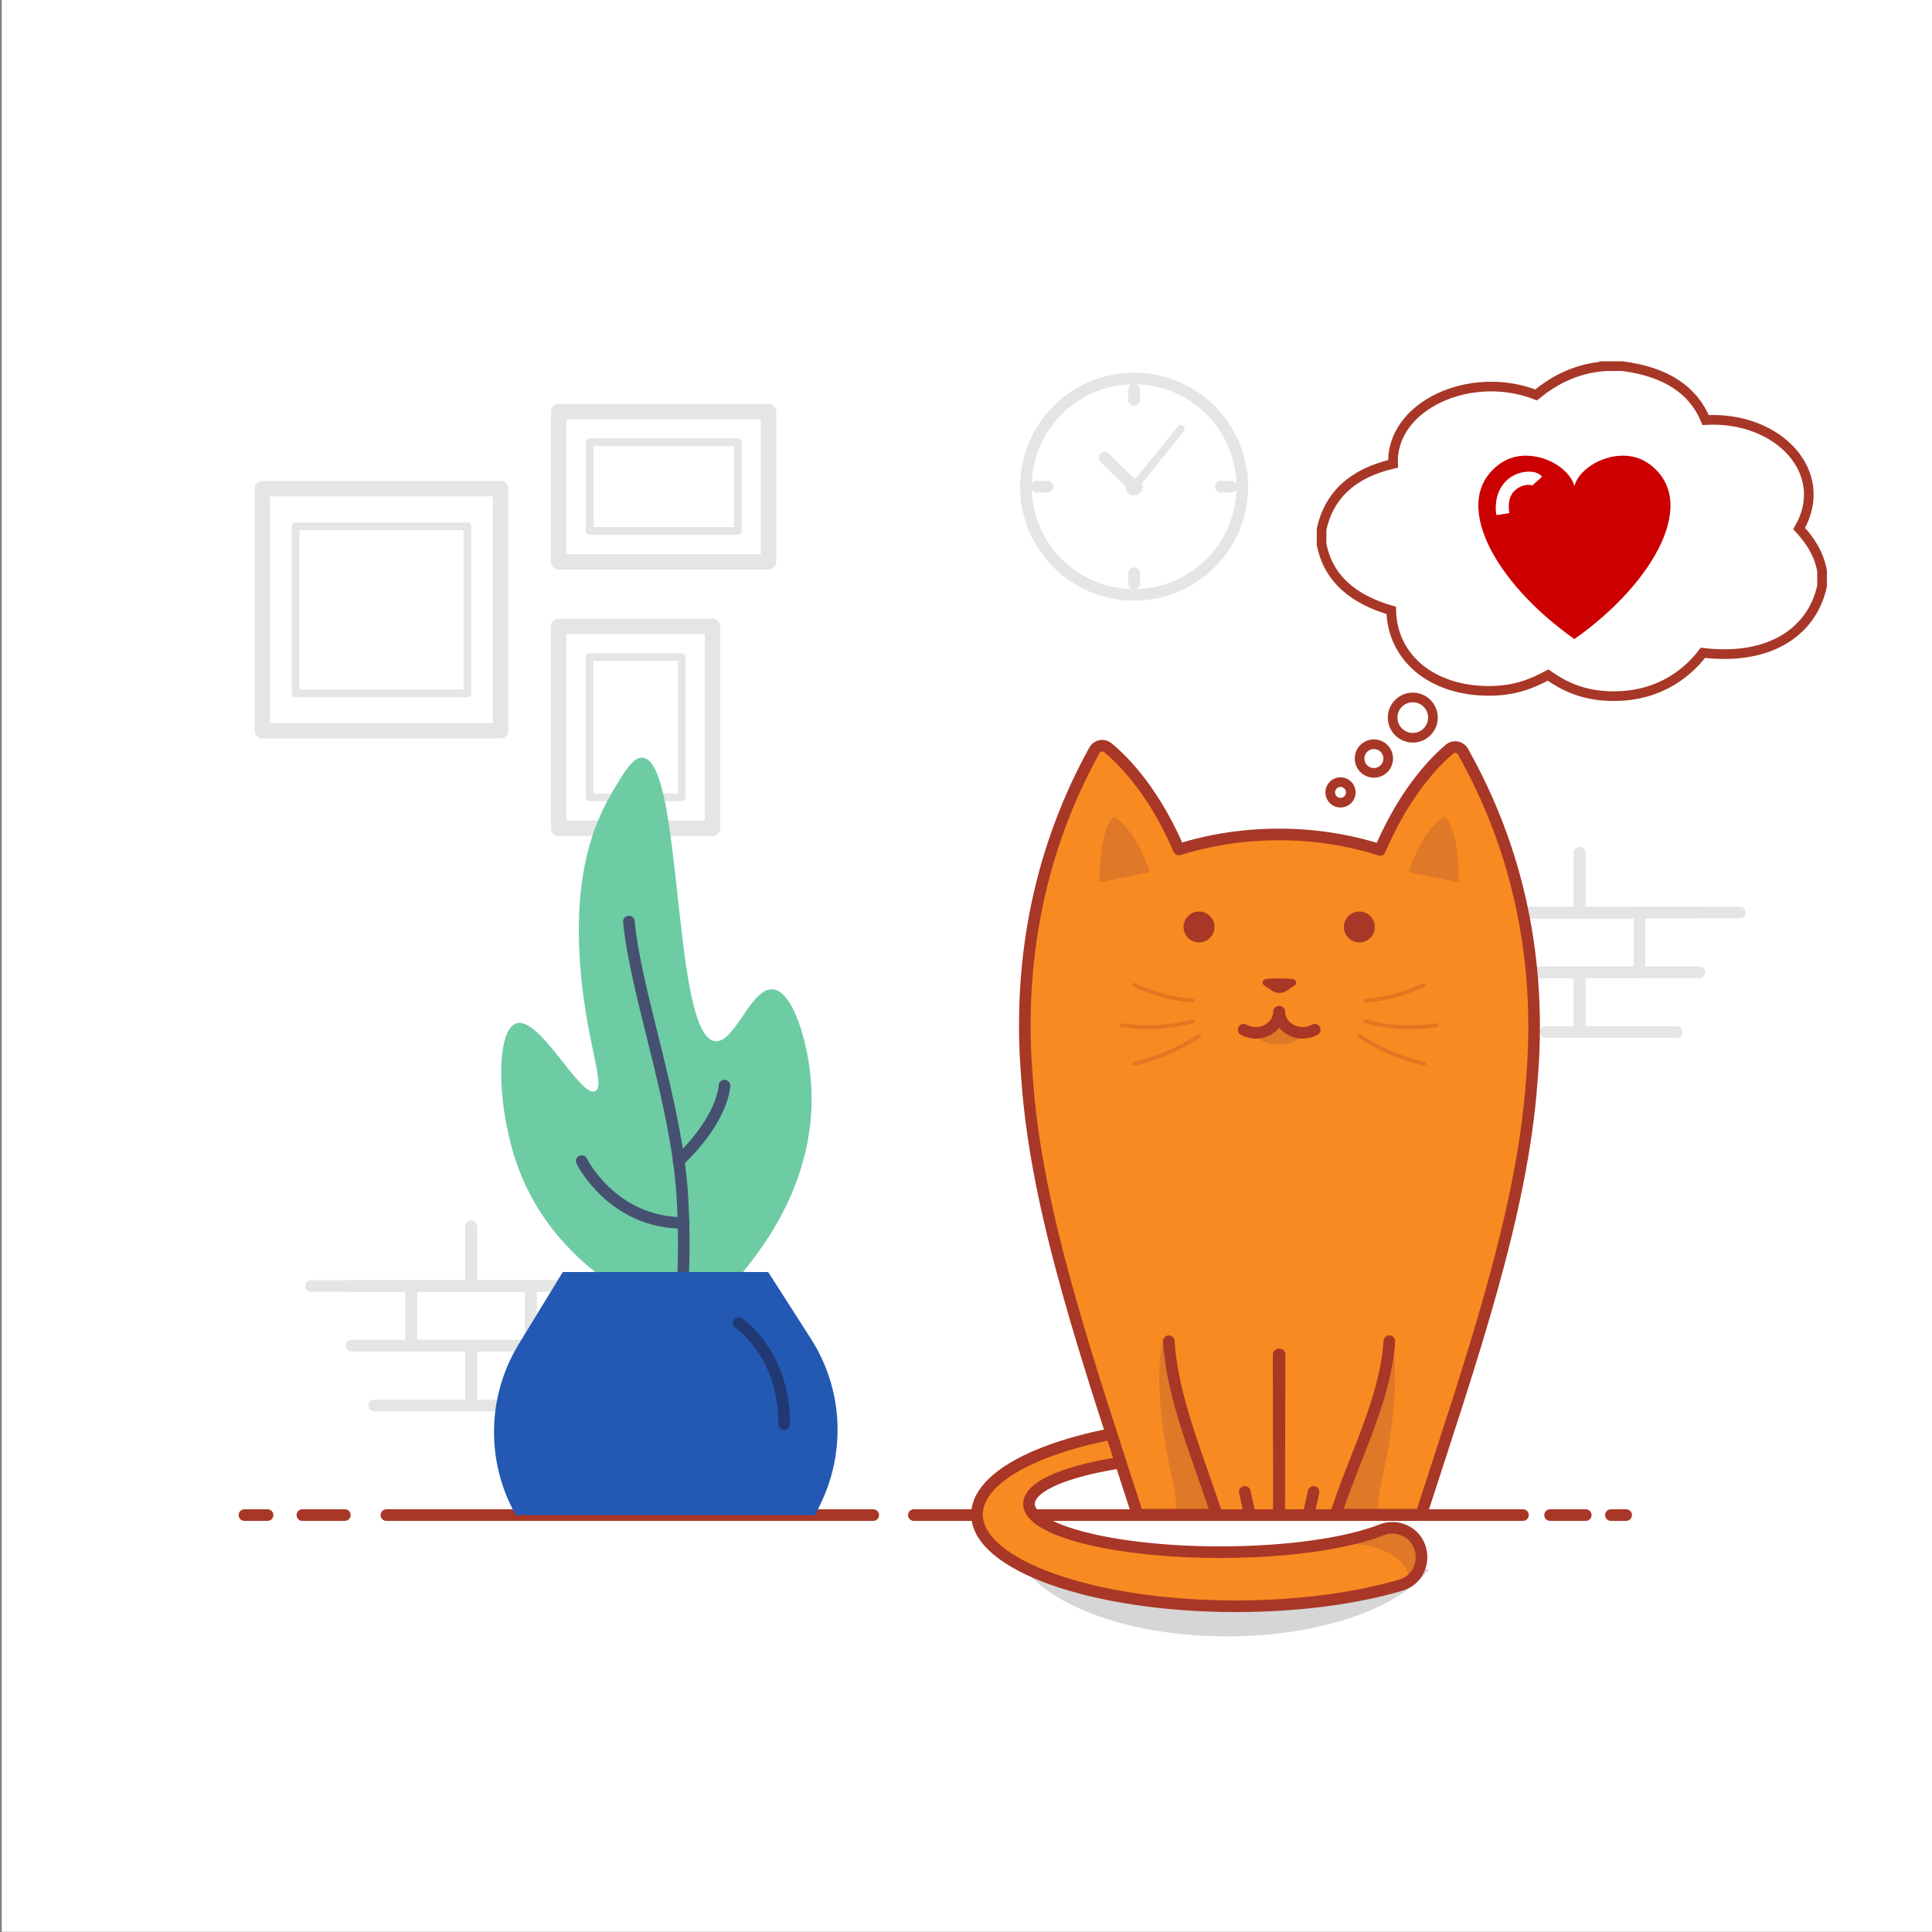 <?xml version="1.0" encoding="UTF-8" standalone="no"?>
<!-- Generator: Adobe Illustrator 23.1.1, SVG Export Plug-In . SVG Version: 6.00 Build 0)  -->

<svg
   version="1.1"
   id="Layer_1"
   x="0px"
   y="0px"
   viewBox="0 0 1000 1000"
   style="enable-background:new 0 0 1000 1000;"
   xml:space="preserve"
   sodipodi:docname="rescatanimal-cat.svg"
   inkscape:version="1.2-dev (ad6ea68b36, 2021-12-06)"
   inkscape:export-filename="/home/ecarreras/Escriptori/rescat-cat.png"
   inkscape:export-xdpi="96"
   inkscape:export-ydpi="96"
   xmlns:inkscape="http://www.inkscape.org/namespaces/inkscape"
   xmlns:sodipodi="http://sodipodi.sourceforge.net/DTD/sodipodi-0.dtd"
   xmlns="http://www.w3.org/2000/svg"
   xmlns:svg="http://www.w3.org/2000/svg"><rect x="0" y="0" width="1000" height="1000" fill="#808080" stroke="none"/><defs
   id="defs15095">
	
	
	
	
	
	
	
	
	
	
	
	
	
	
	
	
	
	
	
	
</defs><sodipodi:namedview
   id="namedview15093"
   pagecolor="#ffffff"
   bordercolor="#666666"
   borderopacity="1.0"
   inkscape:pageshadow="2"
   inkscape:pageopacity="0.0"
   inkscape:pagecheckerboard="0"
   inkscape:blackoutopacity="0.0"
   showgrid="false"
   inkscape:zoom="0.60104076"
   inkscape:cx="331.92424"
   inkscape:cy="686.30952"
   inkscape:window-width="1864"
   inkscape:window-height="1016"
   inkscape:window-x="56"
   inkscape:window-y="27"
   inkscape:window-maximized="1"
   inkscape:current-layer="Layer_1" />
<style
   type="text/css"
   id="style14799">
	.st0{fill:#F4F5F8;}
	.st1{fill:none;stroke:#E5E5E5;stroke-width:6;stroke-linecap:round;stroke-linejoin:round;stroke-miterlimit:10;}
	.st2{fill:#E5E5E5;}
	.st3{fill:none;stroke:#E5E5E5;stroke-width:4;stroke-linecap:round;stroke-linejoin:round;stroke-miterlimit:10;}
	.st4{fill:none;stroke:#E5E5E5;stroke-width:8;stroke-linecap:round;stroke-linejoin:round;stroke-miterlimit:10;}
	.st5{fill:none;stroke:#A83727;stroke-width:6;stroke-linecap:round;stroke-linejoin:round;stroke-miterlimit:10;}
	.st6{fill:#6DCCA3;}
	.st7{fill:none;stroke:#465172;stroke-width:6;stroke-linecap:round;stroke-linejoin:round;stroke-miterlimit:10;}
	.st8{fill:#2359B2;}
	.st9{opacity:0.67;fill:none;stroke:#1E2A54;stroke-width:6;stroke-linecap:round;stroke-linejoin:round;stroke-miterlimit:10;}
	.st10{fill:#D6D6D6;}
	.st11{fill:#F78A21;}
	.st12{opacity:0.26;fill:#9B463D;}
	.st13{fill:#A83727;}
	.st14{opacity:0.24;}
	.st15{fill:none;stroke:#A83727;stroke-width:2;stroke-linecap:round;stroke-linejoin:round;stroke-miterlimit:10;}
</style>
<rect
   id="XMLID_26_-3"
   class="st0"
   width="1000"
   height="1000"
   inkscape:export-filename="/home/ecarreras/Escriptori/rescat-cat.png"
   inkscape:export-xdpi="96"
   inkscape:export-ydpi="96"
   style="enable-background:new 0 0 1000 1000;fill:#ffffff"
   x="0.913"
   y="-0.107" /><g
   fill-rule="evenodd"
   id="g25971"
   transform="matrix(0.234,0,0,0.234,673.169,161.757)"
   style="fill:none;fill-opacity:1;stroke:#a83727;stroke-width:21.366;stroke-miterlimit:4;stroke-dasharray:none;stroke-opacity:1"
   inkscape:export-filename="/home/ecarreras/Escriptori/rescat-dog.png"
   inkscape:export-xdpi="96"
   inkscape:export-ydpi="96"><path
     d="m 675.05,118.63 h 36.48 c 96.625,12.191 157.01,52.777 184.51,119.18 161.09,-8.855 278.21,116.71 206.83,239.95 23.734,25.895 43.535,54.863 50.688,93.742 v 33.383 c -21.312,98.953 -113.02,165.82 -263.57,147.82 -38.734,50.809 -107.66,101.69 -214.92,95.352 -55.441,-3.336 -94.008,-22.656 -127.78,-46.129 -35.566,19.512 -74.09,34.824 -129.74,34.992 -128.76,0.289 -214.89,-74.879 -216.98,-177.98 C 117.791,634.819 61.728,589.795 46.458,512.76 v -33.383 c 16.848,-76.344 69.863,-124.3 158.14,-144.62 -5.305,-128.79 171.27,-209.26 316.32,-152.52 34.539,-28.055 83.402,-58.656 154.13,-63.598 z"
     id="path25963"
     style="fill:none;fill-opacity:1;stroke:#a83727;stroke-width:21.366;stroke-miterlimit:4;stroke-dasharray:none;stroke-opacity:1" /><path
     d="m 292.8,896.04 c 0,24.613 -19.953,44.57 -44.57,44.57 -24.613,0 -44.566,-19.957 -44.566,-44.57 0,-24.613 19.953,-44.566 44.566,-44.566 24.617,0 44.57,19.953 44.57,44.566"
     id="path25965"
     style="fill:none;fill-opacity:1;stroke:#a83727;stroke-width:21.366;stroke-miterlimit:4;stroke-dasharray:none;stroke-opacity:1" /><path
     d="m 193.89,986.62 c 0,17.496 -14.184,31.68 -31.68,31.68 -17.496,0 -31.68,-14.184 -31.68,-31.68 0,-17.496 14.184,-31.68 31.68,-31.68 17.496,0 31.68,14.184 31.68,31.68"
     id="path25967"
     style="fill:none;fill-opacity:1;stroke:#a83727;stroke-width:21.366;stroke-miterlimit:4;stroke-dasharray:none;stroke-opacity:1" /><path
     d="m 111.14,1061.5 c 0,12.578 -10.199,22.777 -22.777,22.777 -12.578,0 -22.773,-10.199 -22.773,-22.777 0,-12.578 10.195,-22.773 22.773,-22.773 12.578,0 22.777,10.195 22.777,22.773"
     id="path25969"
     style="fill:none;fill-opacity:1;stroke:#a83727;stroke-width:21.366;stroke-miterlimit:4;stroke-dasharray:none;stroke-opacity:1" /></g><path
   d="m 790.02,235.854 c -4.478,-0.033 -8.975,1.067 -12.951,3.694 -27.615,18.713 -3.815,61.898 37.842,91.227 41.656,-29.327 65.456,-72.512 37.842,-91.227 -3.975,-2.627 -8.473,-3.727 -12.951,-3.694 -11.443,0.083 -22.758,7.548 -24.894,15.749 -2.132,-8.201 -13.447,-15.666 -24.894,-15.749 m 1.06,8.306 c 2.634,-0.028 5.184,0.389 7.125,2.556 l -5.052,4.52 c 0.28,0.313 -0.563,-0.313 -2,-0.298 -1.436,0.016 -3.304,0.446 -4.957,1.389 -3.306,1.883 -6.161,5.322 -4.974,13.287 l -6.705,1 c -1.504,-10.094 2.884,-17.075 8.325,-20.176 2.721,-1.549 5.605,-2.249 8.239,-2.283"
   fill-rule="evenodd"
   id="path1326"
   style="fill:#cc0000;fill-opacity:1;stroke-width:0.083"
   inkscape:export-filename="/home/ecarreras/Escriptori/rescat-cat.png"
   inkscape:export-xdpi="96"
   inkscape:export-ydpi="96" />
<g
   id="XMLID_278_"
   inkscape:export-filename="/home/ecarreras/Escriptori/rescat-cat.png"
   inkscape:export-xdpi="96"
   inkscape:export-ydpi="96">
	<polyline
   id="XMLID_285_"
   class="st1"
   points="243.9,634.7 243.9,665.6 182,665.6  " />
	<polyline
   id="XMLID_284_"
   class="st1"
   points="305.7,665.6 243.9,665.6 243.9,634.7  " />
	<rect
   id="XMLID_283_"
   x="212.9"
   y="665.6"
   class="st1"
   width="61.9"
   height="30.9" />
	<polyline
   id="XMLID_282_"
   class="st1"
   points="261.4,727.5 243.9,727.5 243.9,696.5 305.7,696.5  " />
	<polyline
   id="XMLID_281_"
   class="st1"
   points="182,696.5 243.9,696.5 243.9,727.5 193.7,727.5  " />
	<polyline
   id="XMLID_280_"
   class="st1"
   points="160.9,665.6 212.9,665.6 212.9,696.5 182,696.5  " />
	<polyline
   id="XMLID_279_"
   class="st1"
   points="319.4,696.5 274.8,696.5 274.8,665.6 296.2,665.6  " />
</g>
<g
   id="XMLID_2_"
   inkscape:export-filename="/home/ecarreras/Escriptori/rescat-cat.png"
   inkscape:export-xdpi="96"
   inkscape:export-ydpi="96">
	<polyline
   id="XMLID_49_"
   class="st1"
   points="817.6,441.4 817.6,472.3 879.5,472.3  " />
	<polyline
   id="XMLID_38_"
   class="st1"
   points="755.8,472.3 817.6,472.3 817.6,441.4  " />
	
		<rect
   id="XMLID_37_"
   x="786.7"
   y="472.3"
   transform="matrix(-1 -4.487045e-11 4.487045e-11 -1 1635.286 975.629)"
   class="st1"
   width="61.9"
   height="30.9" />
	<polyline
   id="XMLID_26_"
   class="st1"
   points="800.1,534.2 817.6,534.2 817.6,503.3 755.8,503.3  " />
	<polyline
   id="XMLID_8_"
   class="st1"
   points="879.5,503.3 817.6,503.3 817.6,534.2 867.8,534.2  " />
	<polyline
   id="XMLID_4_"
   class="st1"
   points="900.6,472.3 848.6,472.3 848.6,503.3 879.5,503.3  " />
	<polyline
   id="XMLID_3_"
   class="st1"
   points="742.1,503.3 786.7,503.3 786.7,472.3 765.3,472.3  " />
</g>
<g
   id="XMLID_288_"
   inkscape:export-filename="/home/ecarreras/Escriptori/rescat-cat.png"
   inkscape:export-xdpi="96"
   inkscape:export-ydpi="96">
	<circle
   id="XMLID_175_"
   class="st1"
   cx="587"
   cy="251.9"
   r="56" />
	<line
   id="XMLID_178_"
   class="st1"
   x1="587"
   y1="201.6"
   x2="587"
   y2="207" />
	<line
   id="XMLID_179_"
   class="st1"
   x1="587"
   y1="296.7"
   x2="587"
   y2="302.1" />
	<line
   id="XMLID_180_"
   class="st1"
   x1="637.3"
   y1="251.9"
   x2="631.9"
   y2="251.9" />
	<line
   id="XMLID_177_"
   class="st1"
   x1="542.2"
   y1="251.9"
   x2="536.7"
   y2="251.9" />
	<circle
   id="XMLID_181_"
   class="st2"
   cx="587"
   cy="251.9"
   r="4.5" />
	<line
   id="XMLID_183_"
   class="st3"
   x1="587"
   y1="251.9"
   x2="611.2"
   y2="222" />
	<line
   id="XMLID_184_"
   class="st1"
   x1="571.8"
   y1="236.9"
   x2="587"
   y2="251.9" />
</g>
<g
   id="XMLID_23_"
   inkscape:export-filename="/home/ecarreras/Escriptori/rescat-cat.png"
   inkscape:export-xdpi="96"
   inkscape:export-ydpi="96">
	<rect
   id="XMLID_22_"
   x="135.8"
   y="252.9"
   class="st4"
   width="123.3"
   height="125.3" />
	
		<rect
   id="XMLID_114_"
   x="154.3"
   y="271.2"
   transform="matrix(-1.836970e-16 1 -1 -1.836970e-16 513.094 118.116)"
   class="st3"
   width="86.5"
   height="88.9" />
	<rect
   id="XMLID_18_"
   x="289.2"
   y="213"
   class="st4"
   width="108.6"
   height="77.8" />
	
		<rect
   id="XMLID_122_"
   x="320.6"
   y="213.5"
   transform="matrix(-1.836970e-16 1 -1 -1.836970e-16 595.391 -91.689)"
   class="st3"
   width="45.9"
   height="76.7" />
	
		<rect
   id="XMLID_115_"
   x="292.7"
   y="352.6"
   transform="matrix(-1.836970e-16 1 -1 -1.836970e-16 705.447 47.419)"
   class="st3"
   width="72.6"
   height="47.7" />
	<rect
   id="XMLID_17_"
   x="289.2"
   y="324.2"
   class="st4"
   width="79.6"
   height="104.5" />
</g>
<line
   id="XMLID_59_"
   class="st5"
   x1="833.8"
   y1="784.2"
   x2="841.7"
   y2="784.2"
   inkscape:export-filename="/home/ecarreras/Escriptori/rescat-cat.png"
   inkscape:export-xdpi="96"
   inkscape:export-ydpi="96" />
<line
   id="XMLID_56_"
   class="st5"
   x1="802.3"
   y1="784.2"
   x2="820.8"
   y2="784.2"
   inkscape:export-filename="/home/ecarreras/Escriptori/rescat-cat.png"
   inkscape:export-xdpi="96"
   inkscape:export-ydpi="96" />
<line
   id="XMLID_54_"
   class="st5"
   x1="473"
   y1="784.2"
   x2="788.3"
   y2="784.2"
   inkscape:export-filename="/home/ecarreras/Escriptori/rescat-cat.png"
   inkscape:export-xdpi="96"
   inkscape:export-ydpi="96" />
<line
   id="XMLID_53_"
   class="st5"
   x1="200"
   y1="784.2"
   x2="452"
   y2="784.2"
   inkscape:export-filename="/home/ecarreras/Escriptori/rescat-cat.png"
   inkscape:export-xdpi="96"
   inkscape:export-ydpi="96" />
<line
   id="XMLID_52_"
   class="st5"
   x1="156.5"
   y1="784.2"
   x2="178.5"
   y2="784.2"
   inkscape:export-filename="/home/ecarreras/Escriptori/rescat-cat.png"
   inkscape:export-xdpi="96"
   inkscape:export-ydpi="96" />
<line
   id="XMLID_57_"
   class="st5"
   x1="126.5"
   y1="784.2"
   x2="138.5"
   y2="784.2"
   inkscape:export-filename="/home/ecarreras/Escriptori/rescat-cat.png"
   inkscape:export-xdpi="96"
   inkscape:export-ydpi="96" />
<g
   id="g14846"
   inkscape:export-filename="/home/ecarreras/Escriptori/rescat-cat.png"
   inkscape:export-xdpi="96"
   inkscape:export-ydpi="96">
	<path
   id="XMLID_28_"
   class="st6"
   d="M330.9,674.4c-18.2-11.6-50.3-32-64.2-74.4c-9.7-29.6-9.9-66.8,0.5-70.3   c12.1-4,33.2,38.8,40.9,35.1c6.1-2.9-6.6-29.4-8.3-74.3c-1.2-30.6,3.2-56.9,17-80.3c6.3-10.7,10.9-18.6,16-18   c20.9,2.4,15,144,37.3,146.7c10.5,1.3,18.9-29.2,30.7-26.7c10,2.1,16.7,26.8,18.5,42.8c0.1,0.8,0.2,1.4,0.2,1.9   c5.2,51.9-25.1,89.3-35.3,102c-15.3,18.8-25.6,22.6-33.6,22.7C342.2,681.5,335.8,677.6,330.9,674.4z" />
	<path
   id="XMLID_41_"
   class="st7"
   d="M325.5,477c3.5,37,24.5,93.3,27.6,141c2,31.1,0.1,58.5-3,81" />
	<path
   id="XMLID_25_"
   class="st8"
   d="M422,784.2H267l0,0c-15.6-27.6-15-61.5,1.5-88.5l22.8-37.3h106.3l22.1,34.5   c16.4,25.5,18.3,57.8,5.2,85.1L422,784.2z" />
	<path
   id="XMLID_44_"
   class="st7"
   d="M375,561.9c0,0-0.4,17-23.8,39.1" />
	<path
   id="XMLID_47_"
   class="st7"
   d="M301.1,601c0,0,15.7,32,52.8,32" />
	<path
   id="XMLID_48_"
   class="st9"
   d="M382.3,684.8c0,0,23.6,15.4,23.6,52.3" />
</g>

<path
   id="XMLID_14_"
   class="st10"
   d="m 523.6,794 c 0,29.2 49.9,53 111.4,53 48.2,0 89.2,-14.5 104.7,-34.9 l -116.5,8.4 z" /><path
   id="XMLID_15_"
   class="st11"
   d="m 723.7,791.1 c -2.9,-0.6 -6,-0.3 -8.7,0.8 -17.6,6.9 -48.4,11.5 -83.4,11.5 -54.7,0 -99,-11.2 -99,-25 0,-12.2 34.7,-22.4 80.6,-24.6 l 3.2,-16.7 c -62.9,3.9 -110.7,23.4 -110.7,46.8 0,26.2 60,47.5 134,47.5 32.4,0 62.1,-4.1 85.3,-10.9 15,-4.5 14.1,-26.2 -1.3,-29.4 z" /><path
   id="XMLID_51_"
   class="st12"
   d="m 671.1,801.3 48,-10.5 c 0,0 12.6,1.3 14.9,8 4,11.4 -4.2,18.4 -4.2,18.4 0,0 -3.1,-26.4 -58.7,-15.9 z" /><path
   id="XMLID_21_"
   class="st5"
   d="m 723.7,791.1 c -2.9,-0.6 -6,-0.3 -8.7,0.8 -17.6,6.9 -48.4,11.5 -83.4,11.5 -54.7,0 -99,-11.2 -99,-25 0,-12.2 34.7,-22.4 80.6,-24.6 l 3.2,-16.7 c -62.9,3.9 -110.7,23.4 -110.7,46.8 0,26.2 60,47.5 134,47.5 32.4,0 62.1,-4.1 85.3,-10.9 15,-4.5 14.1,-26.2 -1.3,-29.4 z" /><path
   id="XMLID_27_"
   class="st11"
   d="m 714.3,439.9 c -16,-5.1 -33.7,-8 -52.2,-8 -18.4,0 -35.9,2.8 -51.9,7.8 -9.7,-22.7 -22.9,-41.2 -36.8,-52.7 -2.2,-1.8 -5.5,-1.2 -6.9,1.3 -27.7,50.1 -40.1,107.4 -34.9,169.9 4.8,69.8 31.7,146.5 57.2,225.8 h 146.8 c 25.6,-79.2 52.2,-155.1 57.2,-224 5.5,-62.9 -7.1,-120.4 -35.6,-171 -1.4,-2.5 -4.7,-3.1 -6.9,-1.3 -13.6,11.6 -26.5,29.8 -36,52.2 z" /><path
   id="XMLID_55_"
   class="st12"
   d="m 674.4,533.9 c 0,3.7 -5.5,6.7 -12.4,6.7 -6.8,0 -12.4,-3 -12.4,-6.7 l 12.5,-2.8 z" /><path
   id="XMLID_40_"
   class="st12"
   d="m 713.3,782.6 c 0,0 0,-7.9 1.5,-14.5 13.2,-58.7 4.5,-76.8 4.5,-76.8 l -27.8,91.5 z" /><path
   id="XMLID_42_"
   class="st12"
   d="m 608.8,782.6 c 0,0 0,-7.9 -1.5,-14.5 -13.2,-58.7 -4.5,-76.8 -4.5,-76.8 l 27.8,91.5 z" /><path
   id="XMLID_16_"
   class="st5"
   d="m 714.3,439.9 c -16,-5.1 -33.7,-8 -52.2,-8 -18.4,0 -35.9,2.8 -51.9,7.8 -9.7,-22.7 -22.9,-41.2 -36.8,-52.7 -2.2,-1.8 -5.5,-1.2 -6.9,1.3 -27.7,50.1 -40.1,107.4 -34.9,169.9 4.8,69.8 31.7,146.5 57.2,225.8 h 146.8 c 25.6,-79.2 52.2,-155.1 57.2,-224 5.5,-62.9 -7.1,-120.4 -35.6,-171 -1.4,-2.5 -4.7,-3.1 -6.9,-1.3 -13.6,11.6 -26.5,29.8 -36,52.2 z" /><circle
   id="XMLID_6_"
   class="st13"
   cx="620.6"
   cy="479.8"
   r="8" /><circle
   id="XMLID_12_"
   class="st13"
   cx="703.6"
   cy="479.8"
   r="8" /><path
   id="XMLID_13_"
   class="st13"
   d="m 668.8,506.7 c -4.4,-0.4 -8.8,-0.4 -13.2,0 -2.1,0.2 -2.8,2.3 -1.2,3.4 1.4,0.9 2.8,1.8 4.2,2.8 2,1.4 5.3,1.4 7.3,0 1.4,-1 2.8,-1.9 4.2,-2.8 1.5,-1.1 0.7,-3.2 -1.3,-3.4 z" /><g
   id="XMLID_32_">
		<path
   id="XMLID_39_"
   class="st11"
   d="m 719.1,694.2 c -1.7,29.5 -15.4,60.5 -24.8,90 -9.7,0 -32.2,0 -32.2,0 l 0.2,-83.1" />
		<path
   id="XMLID_34_"
   class="st11"
   d="m 605,694.2 c 1.7,29.5 18.4,60.5 27.8,90 9.7,0 29.2,0 29.2,0 l -0.2,-83.1" />
	</g><g
   id="XMLID_5_">
		<path
   id="XMLID_10_"
   class="st5"
   d="m 680.5,533 c -1.8,1 -4,1.6 -6.2,1.6 -6.7,0 -12.1,-4.9 -12.1,-10.9" />
		<path
   id="XMLID_7_"
   class="st5"
   d="m 643.7,533 c 1.8,1 4,1.6 6.2,1.6 6.7,0 12.1,-4.9 12.1,-10.9" />
	</g><g
   id="XMLID_29_">
		<path
   id="XMLID_11_"
   class="st5"
   d="m 719.1,694.2 c -1.7,29.5 -18.4,60.5 -27.8,90 -9.7,0 -29.2,0 -29.2,0 l 0.2,-83.1" />
		<path
   id="XMLID_30_"
   class="st5"
   d="m 605,694.2 c 1.7,29.5 15.4,60.5 24.8,90 9.7,0 32.2,0 32.2,0 l -0.2,-83.1" />
	</g><path
   id="XMLID_31_"
   class="st12"
   d="m 729.1,451.4 c 7.4,-22.7 18.2,-28.5 18.2,-28.5 0,0 7.8,2.9 7.8,33.8" /><path
   id="XMLID_33_"
   class="st12"
   d="m 595.1,451.4 c -7.4,-22.7 -18.2,-28.5 -18.2,-28.5 0,0 -7.8,2.9 -7.8,33.8" /><line
   id="XMLID_45_"
   class="st5"
   x1="644.3"
   y1="772.2"
   x2="646.8"
   y2="783.5" /><line
   id="XMLID_46_"
   class="st5"
   x1="679.9"
   y1="772.2"
   x2="677.4"
   y2="783.5" /><g
   id="XMLID_1_"
   class="st14">
		<path
   id="XMLID_19_"
   class="st15"
   d="m 707,528.7 c 12.1,3.2 24.6,3.8 36.6,2" />
		<path
   id="XMLID_20_"
   class="st15"
   d="m 703.6,536.3 c 11,7 22.4,11.8 33.4,14.3" />
		<path
   id="XMLID_35_"
   class="st15"
   d="m 707,517.9 c 9.9,-0.7 20.1,-3.4 30,-8.1" />
		<path
   id="XMLID_50_"
   class="st15"
   d="m 617.2,528.7 c -12.1,3.2 -24.6,3.8 -36.6,2" />
		<path
   id="XMLID_43_"
   class="st15"
   d="m 620.6,536.3 c -11,7 -22.4,11.8 -33.4,14.3" />
		<path
   id="XMLID_36_"
   class="st15"
   d="m 617.2,517.9 c -9.9,-0.7 -20.1,-3.4 -30,-8.1" />
	</g>
</svg>
